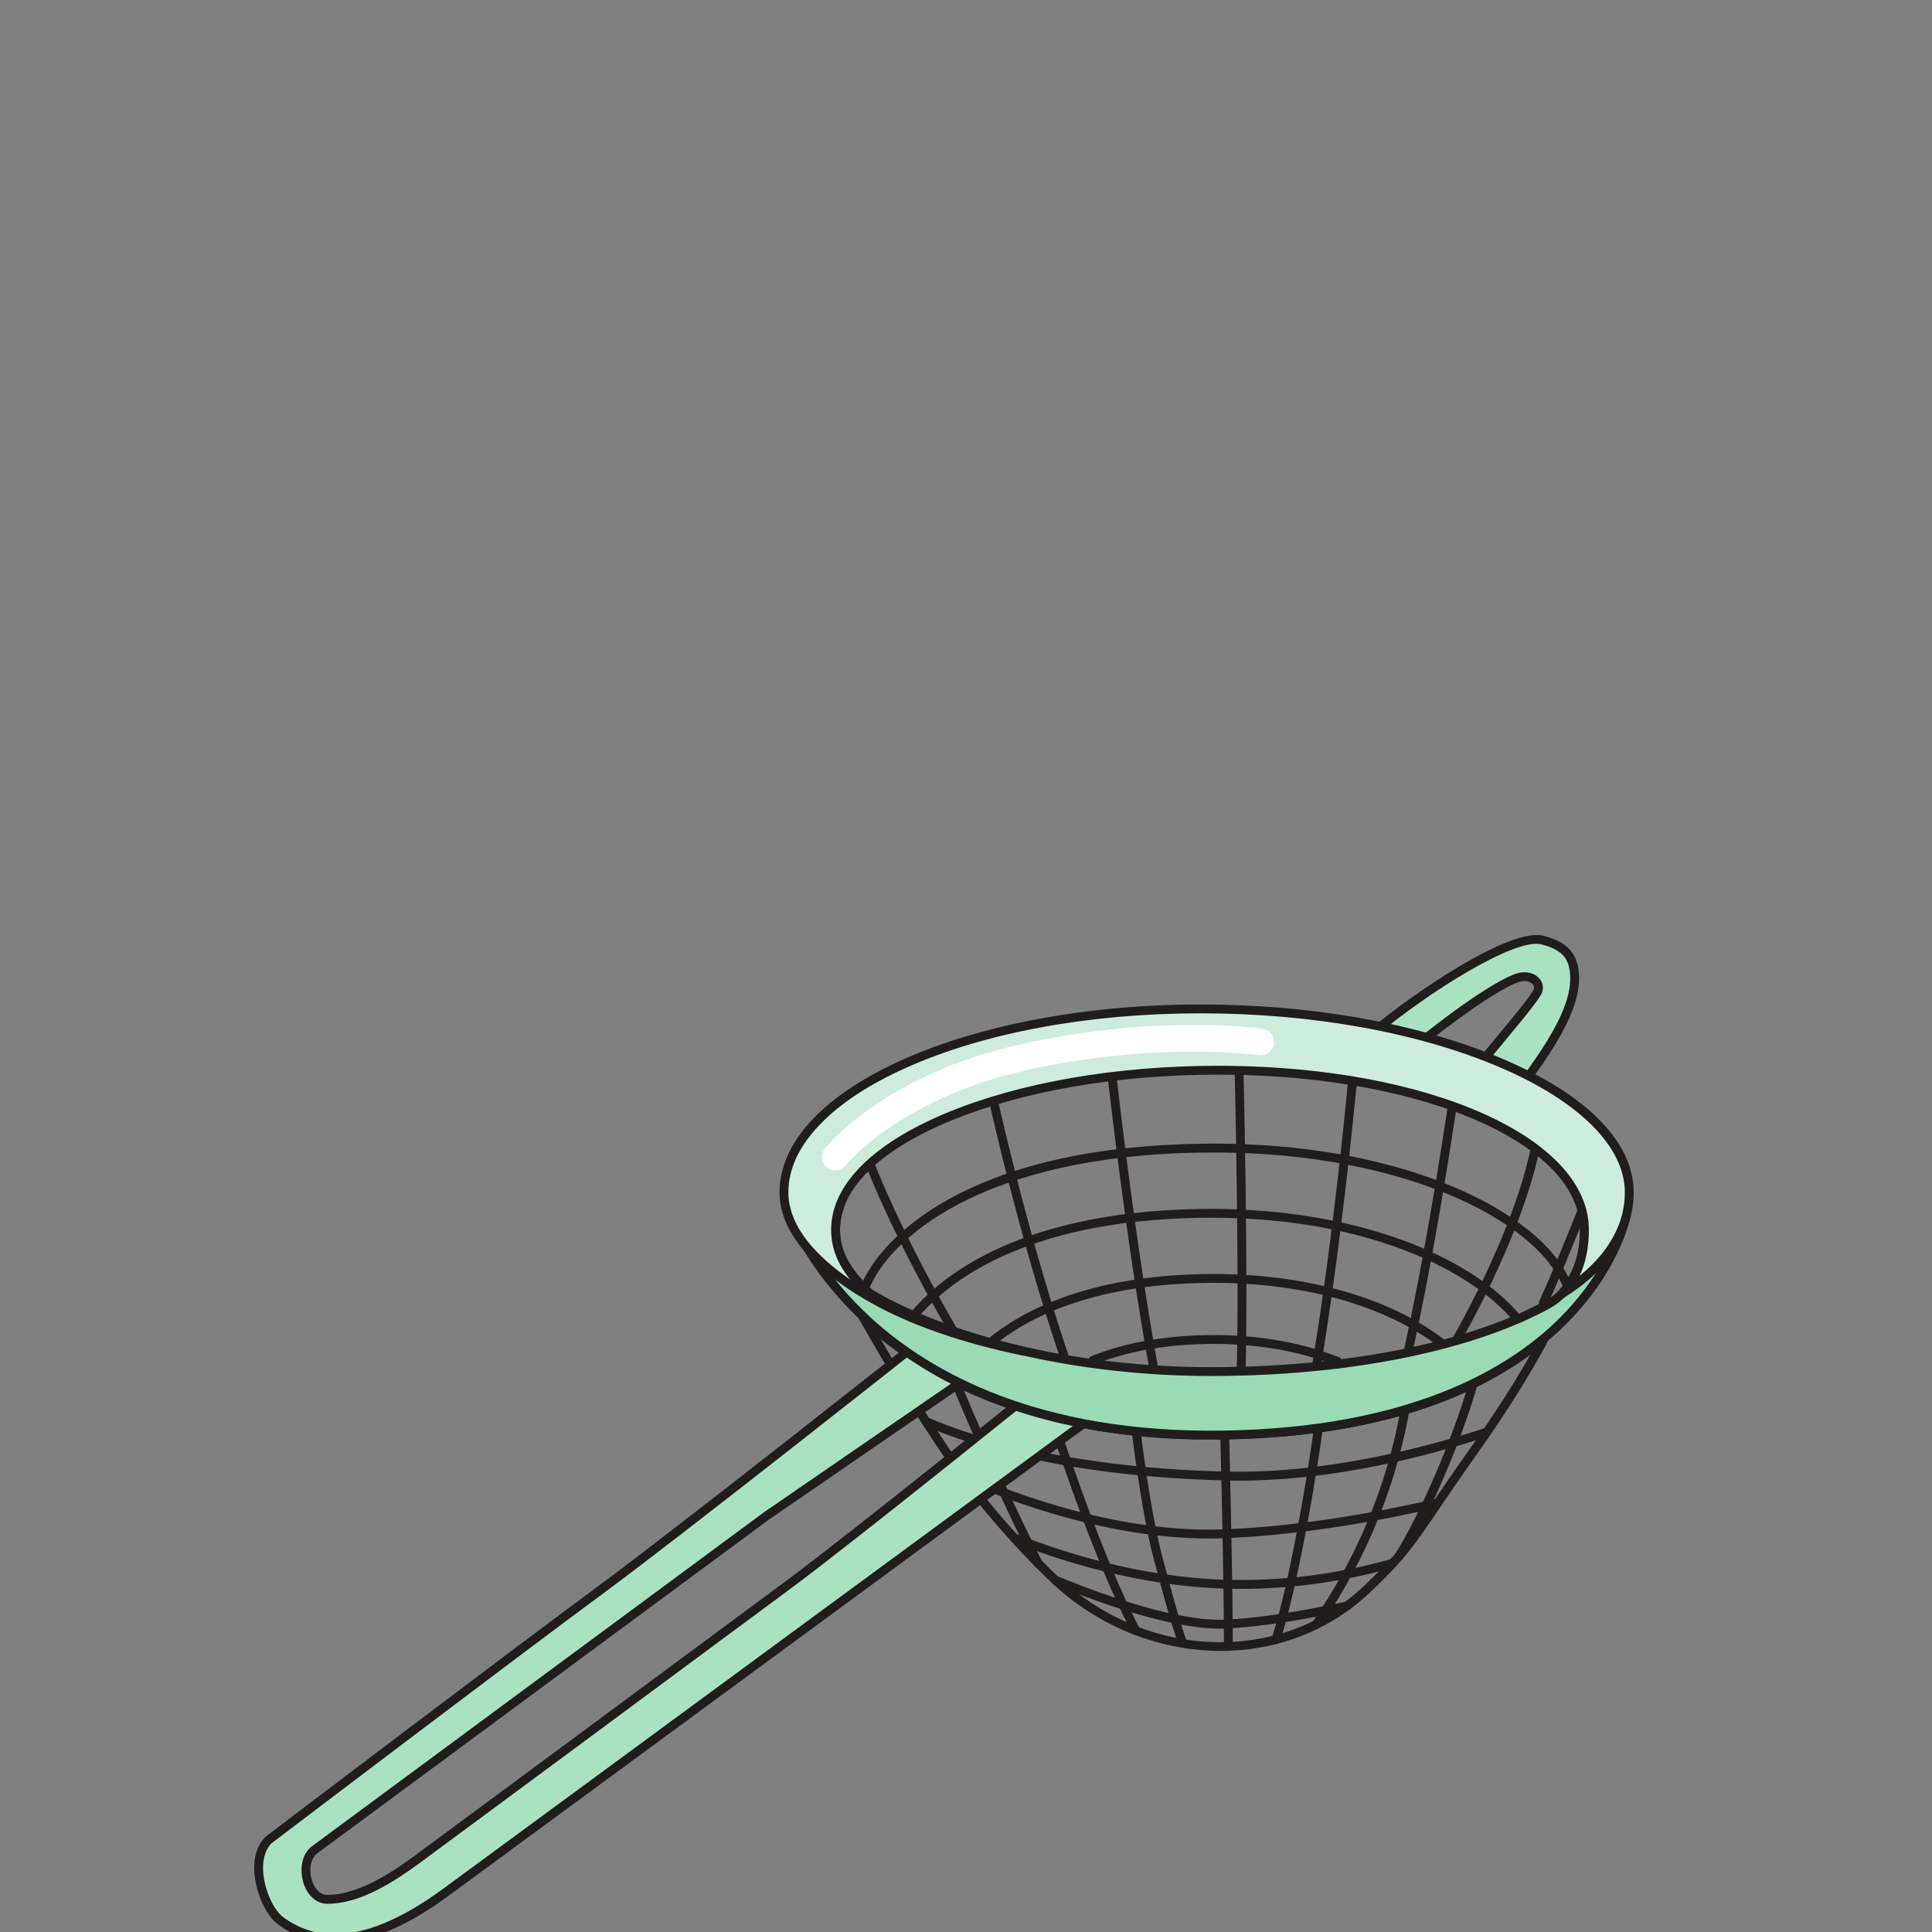 <svg xmlns="http://www.w3.org/2000/svg" width="200mm" height="200mm" viewBox="0 0 200 200"><rect x="0" y="0" width="200" height="200" fill="#808080" stroke="none"/><g style="display:inline"><path d="M10581.3 31684.7c-25.4 105.2-112.3 148-210.4 174.1-200.5 53.4-827.63-350.2-1164.41-634.8l-146.78-103.9c39.5-32.3 80.6-62.2 132.91-75.3 57.24-10.7 113.58-21.9 169.21-33.6l55.88 49.7c325.86 275 693.09 529.1 808.09 544 89.8 11.6 135.1-55.5 109.5-103.4-45.1-84.4-281.6-352.6-378.76-478.4-37.35-48.4-77.37-93.3-118.9-135.3 109.46-34.9 216.06-74.5 320.16-119.9 9.4 11.7 18.8 23.3 28.1 35.3 312 404.4 446.1 671.4 395.4 881.5" style="fill:#aae1c1;fill-opacity:1;fill-rule:nonzero;stroke:none" transform="matrix(.015 0 0 -.015 4.13 575.2)"/><path d="M9893.4 30901.7c89.18-29.7 173.2-61.5 255.2-96.5 4.4 5.5 8.8 11 13.1 16.7 322.7 418.2 435.7 666 389.9 855.6-18.3 76.1-74.7 121.5-188.5 151.8-182.4 48.5-795.22-339.9-1136.89-628.6l-2.07-1.6-113.2-80.2c29.11-21.1 56.44-36.1 88.24-44.2 51.7-9.7 103.38-19.9 153.85-30.5l44.39 39.5c302.04 255 693.28 534.5 824.48 551.5 56.8 7.3 106.6-11.5 133.5-50.4 20.5-29.8 23.2-67.2 6.9-97.7-30.7-57.3-137.9-186.3-241.5-311.1-54.6-65.6-106.1-127.5-140.07-171.6-26.96-34.9-55.75-68.8-87.33-102.7m273.5-171.1-21.4 9.3c-100.8 44-204.51 82.9-317.15 118.8l-47.49 15.1 35.06 35.5c43.56 44 81.64 87.3 116.44 132.4 34.69 45 86.54 107.4 141.44 173.4 97 116.7 206.9 249 234.6 300.8 5.6 10.5 4.4 23-3.3 34.2-13.6 19.7-41.8 28.8-75.4 24.5-101.6-13.1-456.99-254-792.28-537.1l-66.81-59.4-15.08 3.2c-55.1 11.6-111.8 22.9-168.54 33.5l-1.78.4c-60.39 15.1-106.43 49.9-144.83 81.2l-31.08 25.4 178.47 126.4c291.83 246.4 961.13 701.4 1191.03 640.1 91.9-24.5 201.4-68.9 232.2-196.4 50.6-209.8-65.5-472.7-400.9-907.3-7.8-10.2-15.8-20.1-23.7-29.9zM5803.24 29104.2c153.72-264.4 313.36-519.7 475.81-760.9 194.95-289.5 463.11-605.1 735.74-865.9 616.67-589.8 1551.01-621.6 2127.09-72.2 231.52 220.8 288.56 304.7 457.89 554.1 67.52 99.4 151.54 223.2 271.02 391.8 163.31 230.5 302.91 447.7 416.41 647.5-206.4-151.3-448.66-274.9-722.36-368.4-398.45-136-867.51-209.3-1394.14-217.6-584.37-9.3-1110.55 71.9-1564.19 241.3-300.98 112.4-570.45 263.5-803.27 450.3m2347.57-2150.9c-24.66 0-49.36.6-74.22 1.7-409.15 18.8-801.23 188.7-1104.03 478.3-275.66 263.6-546.9 582.9-744.18 875.9-194.73 289.1-385.41 598.4-566.75 919.1l-95.77 169.3 143.07-131.8c404.39-372.8 1159.75-812.7 2460.8-792.1 953.4 15.1 1692.49 238.8 2196.67 665l120.8 102.1-74-139.7c-125.7-237-291.4-501.2-492.56-785.3-119.12-168.2-202.96-291.6-270.33-390.8-172.07-253.4-230.03-338.8-466.27-564-277.25-264.4-641.81-407.7-1033.23-407.7" style="fill:#211d1d;fill-opacity:1;fill-rule:nonzero;stroke:none" transform="matrix(.015 0 0 -.015 4.13 575.2)"/><path d="M10659.5 29860.5c0-1.4-.1-2.9-.1-4.4 6.1 57.5 2.7 89.8.8 101.2l-10.2.1c6.4-31.8 9.5-64.2 9.5-96.9" style="fill:#f5f014;fill-opacity:1;fill-rule:nonzero;stroke:none" transform="matrix(.015 0 0 -.015 4.13 575.2)"/><path d="m10689.8 29852.9-60.9 3.2v4.4c0 31.1-3 61.7-8.8 90.8l-7.5 37 73.8-.8 4-25.5c2.5-15.4 5.6-50.2-.6-109.1M8275.31 28128.4c-32.38 0-64.68.5-97.08 1.3-1047.43 27.1-1706.47 220.6-2074.89 378.2-15.51 6.7-22.71 24.6-16.07 40.1 6.64 15.6 24.58 22.8 40.1 16.1 363.51-155.5 1014.67-346.5 2052.44-373.3 709.02-18.3 1430.04 180.9 1796.68 301.3 16.03 5.3 33.31-3.4 38.51-19.4 5.3-16.1-3.4-33.3-19.44-38.6-430.96-141.5-1070.8-305.7-1720.25-305.7M8070.18 27728.9c-687.38 0-1359.32 247.9-1709.69 401.6-15.45 6.8-22.48 24.8-15.7 40.2 6.78 15.5 24.79 22.5 40.24 15.7 365.68-160.3 1085.97-424.7 1801.4-393.9 547.85 23.6 1088.47 127 1445.53 209.6 16.46 3.8 32.84-6.5 36.64-22.9 3.8-16.5-6.44-32.9-22.88-36.7-359.56-83.1-904.15-187.2-1456.65-211-39.63-1.7-79.31-2.6-118.89-2.6M8289.65 27381.5c-39.35 0-78.65.6-117.95 1.9-578.64 18.1-1112.96 184.7-1459.31 321.3-15.7 6.2-23.4 23.9-17.21 39.6 6.18 15.7 23.93 23.4 39.61 17.2 341.85-134.8 868.96-299.2 1438.82-317.1 384.68-12.1 772.67 36 1153.19 143 16.23 4.5 33.11-4.9 37.67-21.2 4.56-16.2-4.9-33.1-21.14-37.6-347.67-97.7-701.57-147.1-1053.68-147.1" style="fill:#211d1d;fill-opacity:1;fill-rule:nonzero;stroke:none" transform="matrix(.015 0 0 -.015 4.13 575.2)"/><path d="M8144.22 27106.9c-329.11 0-802.52 164.8-1148.8 306.5-15.62 6.4-23.09 24.3-16.7 39.9 6.4 15.6 24.25 23.1 39.84 16.7 355.93-145.7 846.99-316.1 1165.7-301.1 213.98 10.2 500.47 53 828.49 123.9 16.51 3.6 32.74-6.9 36.31-23.4s-6.91-32.7-23.4-36.3c-231-49.9-563.99-112.2-838.5-125.2-14.01-.7-28.34-1-42.94-1" style="fill:#211d1d;fill-opacity:1;fill-rule:nonzero;stroke:none" transform="matrix(.015 0 0 -.015 4.13 575.2)"/><path d="M8201.89 26953.3h-.04c-16.87 0-30.53 13.7-30.51 30.6l.01 32.8c-.35 306.4-11.24 890.1-32.37 1734.8-.42 16.8 12.91 30.9 29.78 31.3 16.75.3 30.88-12.9 31.3-29.8 21.14-845.2 32.03-1429.3 32.38-1736.3v-32.9c-.03-16.8-13.7-30.5-30.55-30.5M8806.87 27103.5c-5.97 0-12 1.8-17.29 5.4-13.9 9.6-17.41 28.6-7.86 42.5 341.91 497.1 555.15 1045.1 633.79 1628.7 2.24 16.7 17.68 28.4 34.35 26.2 16.72-2.3 28.45-17.6 26.19-34.4-79.93-593.2-296.6-1150-643.98-1655.1-5.93-8.6-15.48-13.3-25.2-13.3M7562.68 27063.8c-11.02 0-21.66 6-27.11 16.4-198.88 381.1-430.47 989.6-688.33 1808.8-5.07 16.1 3.87 33.3 19.96 38.3 16.08 5.1 33.24-3.8 38.31-19.9 256.79-815.8 486.99-1421 684.22-1798.9 7.81-15 2.01-33.4-12.94-41.2a29.95 29.95 0 0 0-14.11-3.5M8844.99 28745.6h.01zm.09 0h.1zm-314.9-1744.6c-3.13 0-6.32.5-9.45 1.5-16.05 5.3-24.83 22.5-19.61 38.5 161.25 496 326.66 1620.2 319.24 1720.8-2.61 4.9-3.9 10.6-3.45 16.5 1.25 16.8 16.01 29.5 32.74 28.2 9.85-.7 18.72-6 24.33-14.3 7.8-11.7 15.87-23.7-11.7-239.9-17.07-133.7-43.1-305.4-73.29-483.3-36.3-214-131.37-744.2-229.77-1046.8-4.2-13-16.17-21.2-29.04-21.2M7883.12 26986.1c-12.65 0-24.48 8-28.86 20.6-49.92 143.7-97.61 321.5-135.93 464.5-8.92 33.2-17.27 64.4-24.95 92.5-115.43 422.1-192.43 1201.5-193.19 1209.4-1.64 16.8 10.64 31.7 27.43 33.3 16.78 1.8 31.73-10.6 33.37-27.4.76-7.8 77.27-782.1 191.32-1199.2 7.71-28.2 16.08-59.4 25.02-92.8 38.07-142 85.44-318.7 134.64-460.3 5.53-15.9-2.89-33.3-18.83-38.8-3.32-1.2-6.7-1.8-10.02-1.8M9378.95 27575c-5.55 0-11.17 1.5-16.21 4.6-14.29 9-18.61 27.8-9.64 42.1 200.61 319.8 492.77 1014.1 568.79 1430.1 3.04 16.6 18.89 27.6 35.54 24.5 16.59-3 27.59-18.9 24.56-35.5-78.46-429.4-369.42-1120.5-577.14-1451.5-5.8-9.3-15.74-14.3-25.9-14.3M6890.62 27526.3c-11.07 0-21.75 6-27.17 16.5-217.82 421.9-447.68 954.2-602.16 1326.5-78.27 188.6-127.92 314.1-128.41 315.4-6.2 15.7 1.49 33.4 17.18 39.6s33.44-1.5 39.64-17.2c.49-1.2 49.97-126.3 128.02-314.4 154.03-371.2 383.16-901.9 600.01-1321.9 7.74-15 1.86-33.4-13.13-41.1-4.48-2.4-9.27-3.4-13.98-3.4M8289.99 28850.4h-.87c-16.87.5-30.16 14.6-29.69 31.4 15.24 544.4-2.67 1597.6-14.27 2078.4-.41 16.9 12.93 30.9 29.8 31.3 17.03.2 30.87-12.9 31.27-29.8 11.62-481.4 29.55-1536 14.28-2081.6-.47-16.5-14.05-29.7-30.52-29.7M9779.55 29073c-5.08 0-10.23 1.3-14.98 4-14.69 8.3-19.88 26.9-11.6 41.6 266.73 472.9 467.43 962.6 536.73 1310 3.3 16.6 19.4 27.3 35.9 24 16.6-3.3 27.3-19.4 24-35.9-70.5-353.4-273.7-849.9-543.41-1328.1-5.62-10-15.98-15.6-26.64-15.6M6314.38 29113.1c-10.44 0-20.62 5.4-26.32 15-282.02 476.9-493.06 931.5-588.09 1175.8-6.12 15.7 1.67 33.4 17.39 39.5s33.43-1.7 39.54-17.4c94.2-242.1 303.61-693 583.75-1166.8 8.59-14.5 3.77-33.2-10.75-41.8-4.88-2.9-10.23-4.3-15.52-4.3M8809.41 28887.6c-1.68 0-3.37.1-5.08.4-16.64 2.8-27.87 18.6-25.08 35.2 126.75 757.1 216.65 1628.2 249.42 1967.5 1.62 16.8 16.58 29.2 33.34 27.5 16.79-1.6 29.09-16.5 27.47-33.3-32.83-340-122.91-1212.8-249.98-1971.8-2.5-14.9-15.44-25.5-30.09-25.5M9442.08 28987.4c-2.21 0-4.44.2-6.68.7-16.47 3.7-26.84 20-23.16 36.5 133.36 597.5 248.25 1317.8 304.87 1694 2.51 16.7 18.02 28.2 34.76 25.7 16.68-2.5 28.17-18.1 25.65-34.8-56.73-377-171.89-1098.9-305.65-1698.2-3.18-14.3-15.8-23.9-29.79-23.9M7688.69 28862.9c-14.48 0-27.33 10.3-30.02 25-132.71 727.6-238.3 1581.6-289.43 2025.8-1.93 16.8 10.1 31.9 26.86 33.9 16.76 1.8 31.91-10.1 33.84-26.9 51.04-443.5 156.44-1295.9 288.83-2021.8 3.03-16.6-7.97-32.5-24.57-35.5-1.85-.4-3.7-.5-5.51-.5M7074.47 28940.5c-12.72 0-24.59 8-28.92 20.7-230.89 678.7-408.87 1407.2-494.41 1781-3.76 16.5 6.52 32.9 22.97 36.6 16.42 3.8 32.82-6.5 36.58-22.9 85.29-372.8 262.69-1099 492.7-1775 5.43-16-3.11-33.3-19.08-38.8a30.7 30.7 0 0 0-9.84-1.6" style="fill:#211d1d;fill-opacity:1;fill-rule:nonzero;stroke:none" transform="matrix(.015 0 0 -.015 4.13 575.2)"/><path d="M2027.7 24966.6c-162.21 0-296.66 69.4-372.54 129-109.47 86-220.12 405.8-79.09 551.1 0 0 1695.52 1287.8 2279.88 1717.7 566.08 416.4 2219.36 1725.2 2219.36 1725.2 87.17 64.1 209.78 45.3 273.85-41.8 64.06-87.2 45.33-209.8-41.83-273.9l-1290.59-887.2-3119.64-2305.3c-114.61-85-58-342.8 87.07-342.8 228.53 0 466.65 163.5 636.62 288.4 0 0 1915.1 1415.4 2551.93 1888.1 466.04 346 1821.22 1439.8 1821.22 1439.8 87.15 64.1 209.77 45.4 273.85-41.8 64.06-87.2 45.34-209.8-41.83-273.8l-4424.87-3252.4c-223.62-164.3-502.27-320.3-773.39-320.3" style="fill:#aae1c1;fill-opacity:1;fill-rule:nonzero;stroke:none" transform="matrix(.015 0 0 -.015 4.13 575.2)"/><path d="M1596.46 25623.9c-52.89-56-59.35-137.4-55.39-196.2 8.96-132.8 76-263.3 132.96-308.1 36.58-28.7 170.19-122.5 353.67-122.5 217.33 0 471.46 105.8 755.3 314.5l4424.87 3252.3c73.45 54 89.29 157.7 35.31 231.1-53.87 73.3-157.19 89.2-230.61 35.7-34-27.4-1364.04-1100.4-1821.64-1440.1-629.57-467.3-2532.84-1874-2551.99-1888.1-208.02-152.9-431.26-294.4-654.77-294.4-72.7 0-135.53 53.5-163.98 139.5-27.45 83.1-20.79 199.4 58.71 258.4l3120.54 2305.9 1290.58 887.2c72.67 53.5 88.51 157.1 34.53 230.6-53.88 73.3-157.29 89.2-230.73 35.6-35.11-27.8-1662.98-1315.9-2219.77-1725.5-568.71-418.4-2211.59-1665.8-2277.59-1715.9m431.24-687.9c-197.54 0-339.53 94.8-391.41 135.6-78.41 61.6-147.01 216.2-156.17 352-6.94 102.8 18.66 187.3 74.03 244.4l3.44 3.1c16.96 12.8 1702.4 1292.7 2280.26 1717.9 559.17 411.3 2201.97 1711.5 2218.5 1724.6l.88.6c100.61 74 242.61 52.3 316.54-48.3s52.24-242.6-48.35-316.6l-1290.95-887.5-3119.21-2304.9c-52.64-39.1-58.5-125.2-37.06-190.1 7.57-22.9 37.58-97.6 105.97-97.6 234.28 0 493.8 190.8 618.53 282.4 19.08 14.2 1922.3 1420.8 2551.82 1888.1 460.21 341.6 1806.69 1428.1 1820.24 1439l1.09.9c100.58 73.9 242.59 52.2 316.55-48.4 73.93-100.6 52.24-242.6-48.34-316.5l-4424.88-3252.4c-294.56-216.5-560.85-326.3-791.48-326.3" style="fill:#211d1d;fill-opacity:1;fill-rule:nonzero;stroke:none" transform="matrix(.015 0 0 -.015 4.13 575.2)"/><path d="M10946.6 29954s-280.7-1471.4-2776.38-1510.8c-2495.97-39.8-3016.14 1582.1-3016.14 1582.1l364.07-8.4c-17.72-51-26.88-103.2-26.88-156.4 0-165.5 81.56-300.8 235.52-441.1 529.67-310.6 1379.79-538.5 2355.45-538.5 939.95 0 1785.44 170.9 2319.66 461.3 45.8 24.9 87.2 57.4 120.2 97.7 105 128.4 137.4 279.5 137.4 420.6 0 32.7-3.1 65.1-9.5 96.9z" style="fill:#9adbb6;fill-opacity:1;fill-rule:nonzero;stroke:none" transform="matrix(.015 0 0 -.015 4.13 575.2)"/><path d="M5198.67 29993.8c45.65-112.1 199.05-436.6 550.77-754.3 399.16-360.6 1142.96-786.1 2420.3-765.8 1276.29 20.2 1955.26 423.6 2300.06 758.5 304.4 295.6 409.2 591.3 437.7 691.7l-221.5 2.5c2.7-21.6 4-43.6 4-65.9 0-174.8-48.5-322.9-144.3-439.9-34.1-41.7-77.6-77.1-129.2-105.2-543.62-295.5-1394.42-465-2334.26-465-905.16 0-1791.47 202.8-2370.91 542.7l-2.75 1.6-2.36 2.2c-169.78 154.6-245.49 297.6-245.49 463.6 0 42.4 5.54 84.9 16.5 126.8zm2882.63-1581.9c-537.5 0-1023.49 78.3-1445.85 233-357.39 131-670.22 316.6-929.8 551.8-443.01 401.4-575.24 802.4-580.65 819.3l-13.11 40.9 448.87-10.4-13.75-39.6c-16.72-48.1-25.19-97.3-25.19-146.4 0-146.6 68.87-275.1 223.18-416.3 570.53-333.7 1443.9-532.8 2337.24-532.8 929.97 0 1770.13 166.8 2305.06 457.7 44.7 24.3 82 54.6 111.1 90.1 86.6 105.9 130.5 240.9 130.5 401.3 0 31.1-3 61.7-8.8 90.8l-7.5 37 370.9-4.2-6.9-35.8c-2.9-15.4-76.4-381.6-461-756.8-224.9-219.4-510.1-395.7-847.85-524.2-420.56-159.9-924.24-245.6-1497.05-254.7-29.94-.5-59.76-.7-89.4-.7" style="fill:#211d1d;fill-opacity:1;fill-rule:nonzero;stroke:none" transform="matrix(.015 0 0 -.015 4.13 575.2)"/><path d="M8009.42 31383.9c-1611.91 0-2874.49-584.5-2874.49-1265.7 0-268.6 234.06-513.7 580.12-716.1 278.74-163.5 649.51-294.4 1080.29-381.8-425.36 96.4-790.95 236.4-1068.51 399.2-154.09 140.2-235.63 275.6-235.63 441 0 609 1200.28 1100.3 2641.55 1100.3 23.14 0 46.2-.1 69.15-.3 1406.29-15.5 2457.5-500.8 2457.5-1100 0-150.8-31-310.1-154.5-442.3 314.8 197.5 463.8 443.4 463.8 700 0 681.2-1347.81 1265.7-2959.28 1265.7" style="fill:#cdedda;fill-opacity:1;fill-rule:nonzero;stroke:none" transform="matrix(.015 0 0 -.015 4.13 575.2)"/><path d="M8009.42 31353.4c-768.24 0-1488.9-133.1-2029.24-374.8-257.77-115.2-459.86-248.6-600.68-396.3-142.01-149-214.03-305.1-214.03-464.1 0-244.9 209.06-452.5 426.95-602.3-90.33 111.5-131.77 221.8-131.77 344.6 0 306.7 283.81 593.3 799.16 806.8 504.5 209 1169.65 324.1 1872.94 324.1 23.26 0 46.42-.1 69.48-.4 680.49-7.5 1308.49-126 1768.34-333.8 463.83-209.6 719.33-492.5 719.33-796.7 0-122.7-21.2-228.4-64.4-319.1 205.2 166.4 312.7 363.5 312.7 576.8 0 312.8-312.4 626.3-856.9 860.3-562.8 241.7-1298.61 374.9-2071.88 374.9m-1220.15-2363c-432.74 87.7-809.55 221-1089.68 385.3-389.38 227.8-595.21 484.5-595.21 742.5 0 714.8 1303.19 1296.3 2905.04 1296.3 781.37 0 1525.74-134.9 2095.98-379.9 576.4-247.6 893.8-573.1 893.8-916.4 0-278.7-165.3-529.7-478.1-725.9l-198.7-124.5 160.1 171.3c99.8 106.7 146.3 240.7 146.3 421.4 0 278.8-242.7 541.9-683.38 741.1-452.32 204.3-1071.64 320.9-1743.86 328.3-22.83.3-45.78.4-68.81.4-695.45 0-1352.3-113.5-1849.56-319.5-491.03-203.4-761.45-469.9-761.45-750.3 0-146.7 68.89-275.1 223.3-416.2 282.29-165.1 647.71-301.4 1057.05-394.2z" style="fill:#211d1d;fill-opacity:1;fill-rule:nonzero;stroke:none" transform="matrix(.015 0 0 -.015 4.13 575.2)"/><path d="M10642.3 29991.2c-64.1-162-170.7-425.5-267.1-637.9z" style="fill:#fff;fill-opacity:1;fill-rule:nonzero;stroke:none" transform="matrix(.015 0 0 -.015 4.13 575.2)"/><path d="M10375.2 29322.8c-4.2 0-8.5.9-12.6 2.7-15.3 7-22.2 25.1-15.2 40.5 93.7 206.4 196.7 460.1 266.6 636.5 6.2 15.7 23.9 23.3 39.6 17.1s23.4-23.9 17.1-39.6c-70.1-177.1-173.5-431.7-267.6-639.3-5.2-11.2-16.3-17.9-27.9-17.9" style="fill:#211d1d;fill-opacity:1;fill-rule:nonzero;stroke:none" transform="matrix(.015 0 0 -.015 4.13 575.2)"/><path d="M5690.68 29423.1c-3.63 0-7.33.6-10.92 2-15.75 6-23.63 23.7-17.6 39.4 30.7 80.2 165.68 360.8 613.75 607.8 439.51 242.2 1023.83 370.4 1736.73 381.1 817.19 12.4 1390.24-151.5 1727.27-291.1 429.89-178 731.99-424.6 828.79-676.6 6.1-15.8-1.8-33.4-17.5-39.5-15.8-6-33.5 1.8-39.5 17.6-90.8 236.4-380.7 470.4-795.17 642.1-331.71 137.4-896.43 298.5-1702.98 286.5-1532.77-23.1-2163.37-607.8-2294.34-949.7-4.65-12.2-16.24-19.6-28.53-19.6" style="fill:#211d1d;fill-opacity:1;fill-rule:nonzero;stroke:none" transform="matrix(.015 0 0 -.015 4.13 575.2)"/><path d="M10191.2 29220.7c-8.8 0-17.5 3.7-23.5 11-275.03 331.5-982.9 711-2082.71 711-26.25 0-52.53-.2-79.23-.6-1227.57-20.1-1756.93-453.2-1963.21-709.5-10.58-13.1-29.81-15.2-42.95-4.6-13.14 10.5-15.22 29.8-4.65 42.9 212.99 264.7 757.33 711.8 2009.81 732.3 500.64 8.3 978.67-64.1 1382.56-209 360.89-129.4 654.68-315.4 827.38-523.5 10.7-13 9-32.2-4-43-5.7-4.7-12.6-7-19.5-7" style="fill:#211d1d;fill-opacity:1;fill-rule:nonzero;stroke:none" transform="matrix(.015 0 0 -.015 4.13 575.2)"/><path d="M9676.39 29044.1c-6.55 0-13.14 2.1-18.7 6.4-376.87 292.4-967.71 453.8-1620.72 442.4-786.25-13.6-1227.42-244.8-1459.06-436.4-13.01-10.7-32.26-8.9-43.01 4.1s-8.93 32.3 4.07 43c239.17 197.8 693.01 436.5 1496.94 450.4 666.93 11.5 1271.57-154.4 1659.23-455.2 13.33-10.4 15.75-29.6 5.4-42.9-6.02-7.8-15.04-11.8-24.15-11.8" style="fill:#211d1d;fill-opacity:1;fill-rule:nonzero;stroke:none" transform="matrix(.015 0 0 -.015 4.13 575.2)"/><path d="M8955.57 28920.4c-3.77 0-7.61.7-11.33 2.2-257.93 103.1-565.37 154.7-888.98 148.9-297.28-5.3-558.25-52.7-775.69-140.9-15.63-6.4-33.45 1.1-39.79 16.8-6.35 15.6 1.18 33.4 16.81 39.8 224.43 91.1 492.78 140 797.58 145.4 331.64 5.8 647.33-47.2 912.75-153.3 15.67-6.3 23.29-24.1 17.03-39.7-4.78-12-16.25-19.2-28.38-19.2" style="fill:#211d1d;fill-opacity:1;fill-rule:nonzero;stroke:none" transform="matrix(.015 0 0 -.015 4.13 575.2)"/><path d="M5488.76 30269.9c-19.74 0-39.67 6.3-56.41 19.5-39.73 31.1-46.86 88.5-15.81 128.3 16.26 20.9 409.26 513.4 1362.17 724.2 937.46 207.5 1630.82 108.6 1659.87 104.3 50.03-7.4 84.57-54 77.18-104-7.37-50.1-53.82-84.6-104.02-77.3-6.77 1-691.09 97.8-1593.41-101.9-883.68-195.6-1253.76-653.6-1257.4-658.2-18.11-22.9-45.02-34.9-72.17-34.9" style="fill:#fff;fill-opacity:1;fill-rule:nonzero;stroke:none" transform="matrix(.015 0 0 -.015 4.13 575.2)"/></g></svg>